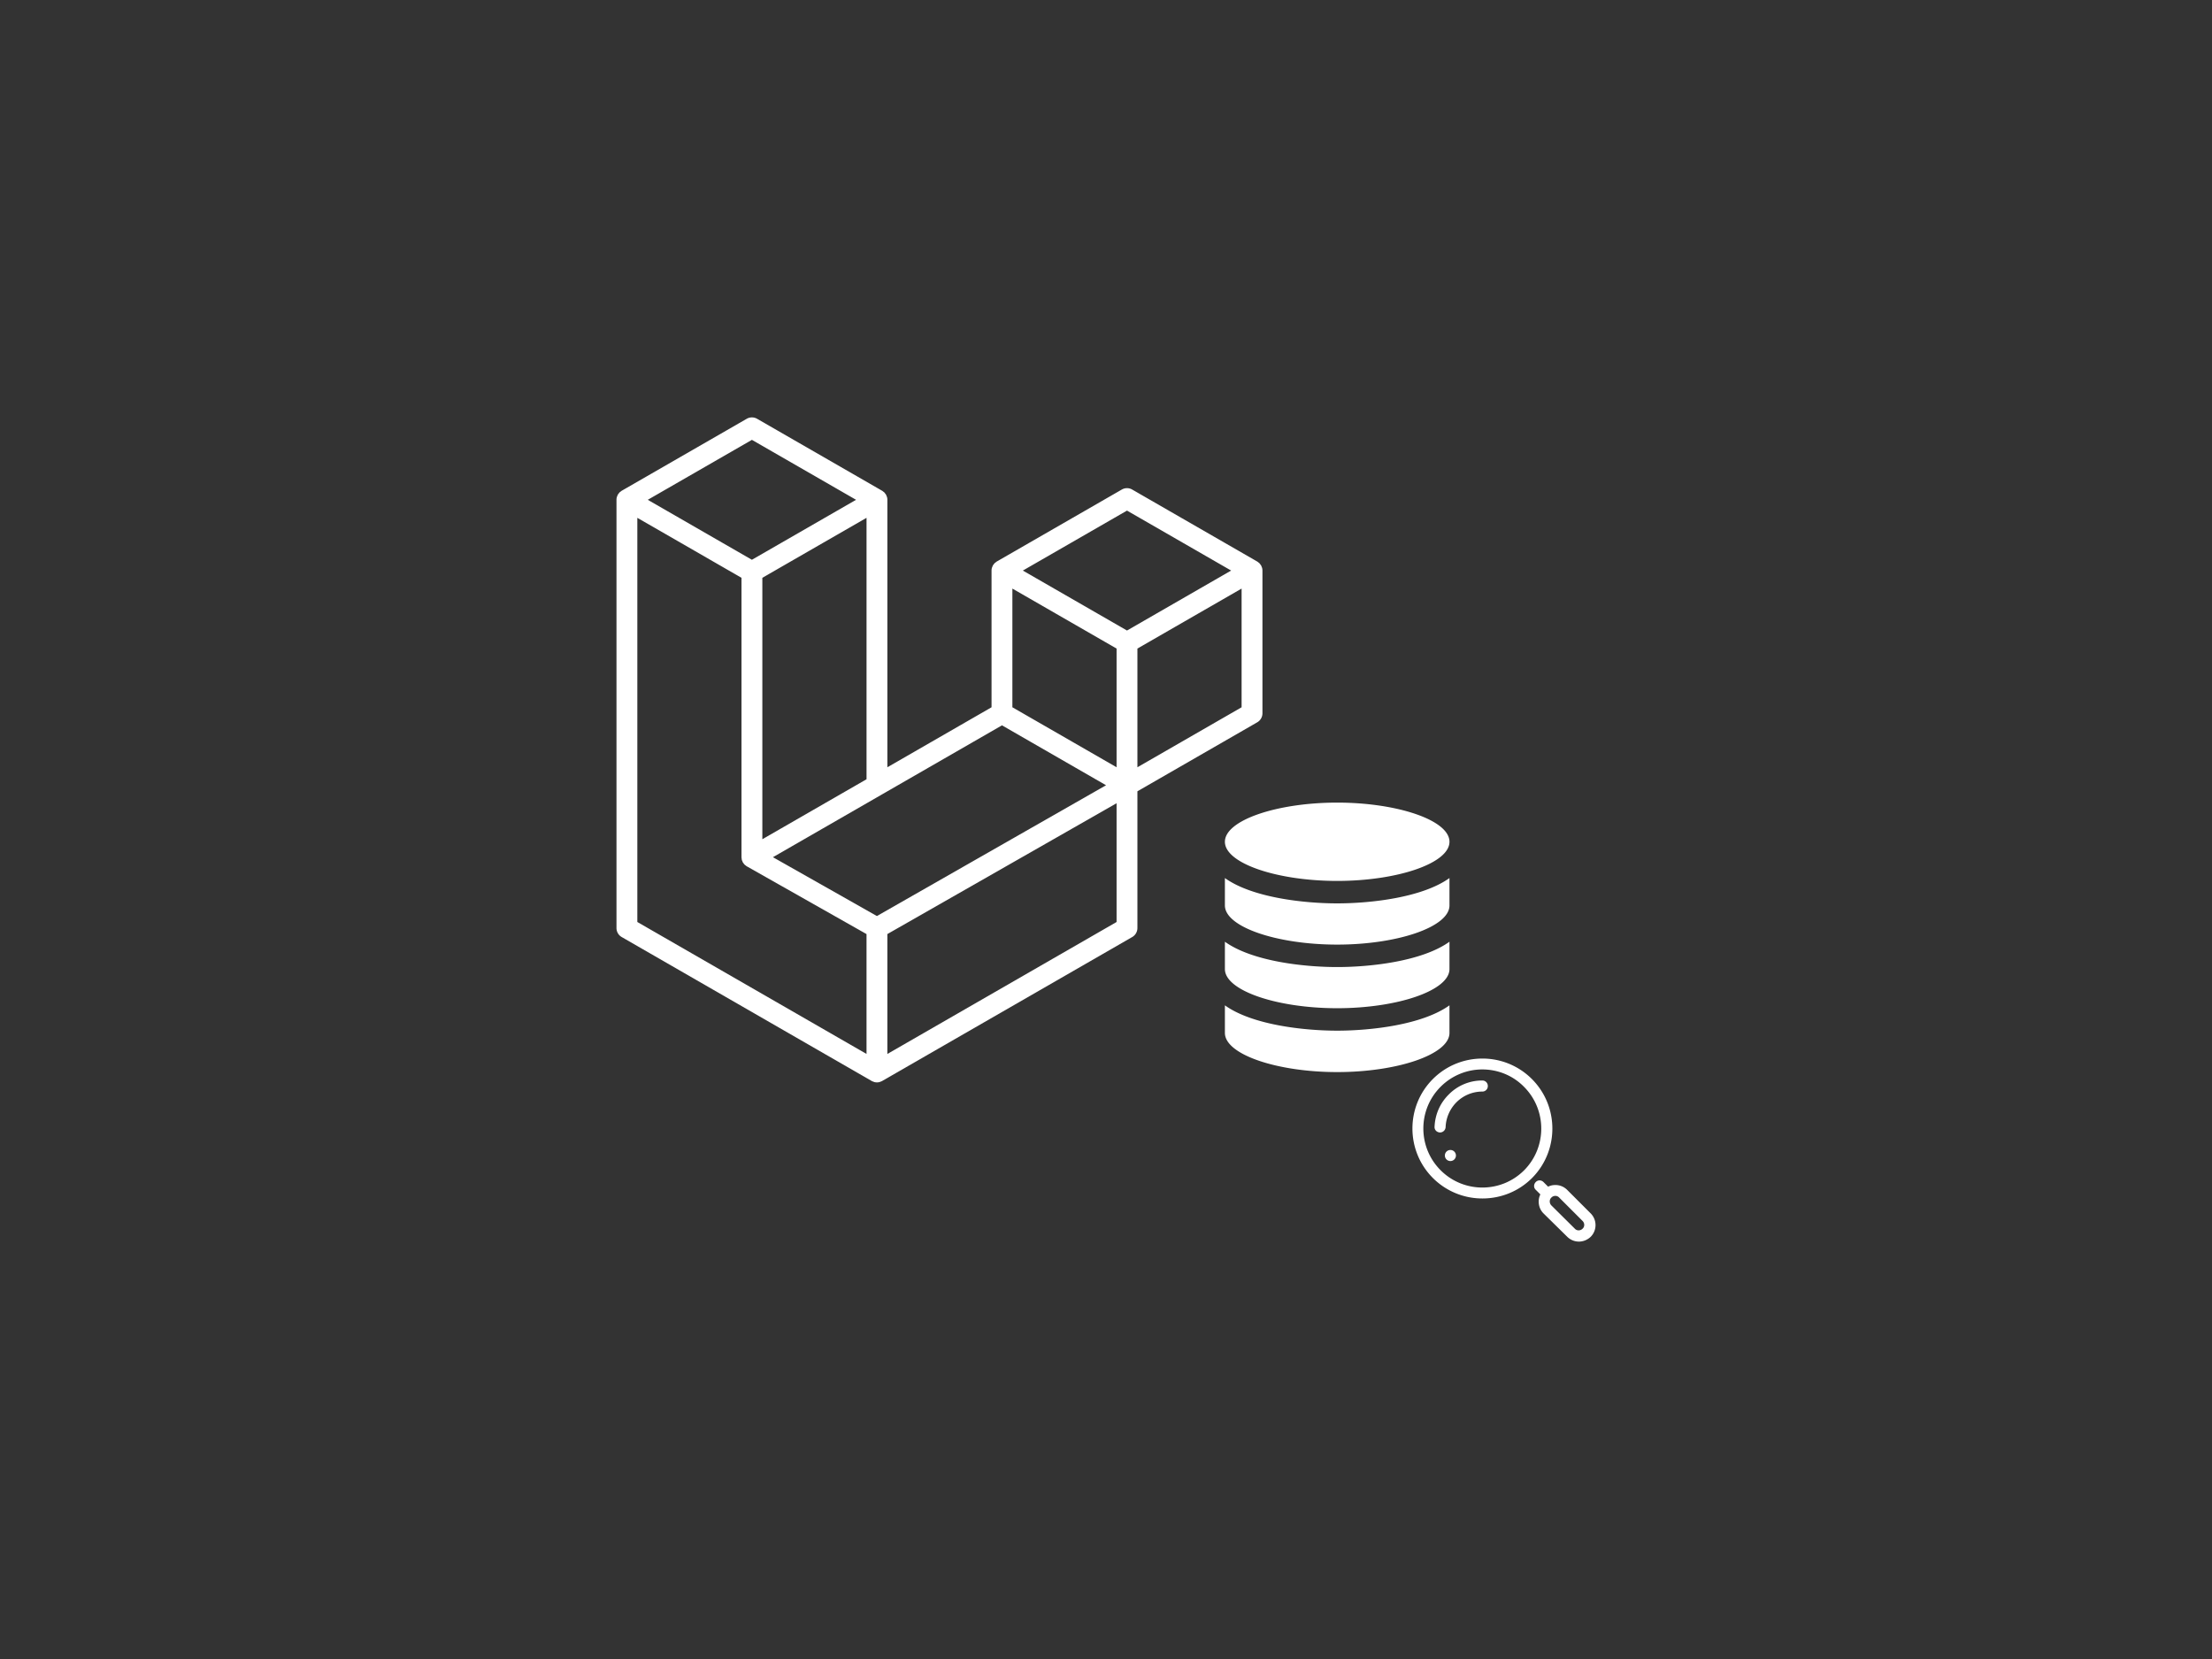 <svg xmlns="http://www.w3.org/2000/svg" width="1200" height="900" viewBox="0 0 317.5 238.125"><rect x="0" y="0" width="317.5" height="238.125" fill="#333333" stroke="none"/><g fill="#fff"><path d="M181.152 81.505a1.51 1.51 0 01.053.39v20.488a1.494 1.494 0 01-.751 1.296l-17.196 9.9v19.624c0 .534-.284 1.027-.747 1.296l-35.895 20.663c-.082.05-.171.076-.26.108-.035.014-.067.035-.102.042a1.503 1.503 0 01-.765 0c-.041-.014-.079-.035-.118-.049-.082-.028-.168-.057-.247-.101l-35.887-20.663a1.496 1.496 0 01-.75-1.296V71.739c0-.134.018-.265.052-.392.011-.042.037-.082.052-.125.028-.078.054-.159.095-.231.028-.05.07-.088.103-.133.043-.057.082-.121.132-.174.044-.042.1-.075.148-.112.054-.042.103-.093.164-.13h.002l17.945-10.33a1.498 1.498 0 011.494 0l17.944 10.33h.004c.06.036.11.085.164.128.049.035.103.071.146.112.052.057.09.116.134.176.032.042.075.084.101.133.043.074.067.153.097.231.015.042.041.082.052.127a1.51 1.51 0 01.053.39v38.39l14.953-8.61V81.894c0-.13.018-.264.052-.388.013-.043.037-.084.052-.128.03-.078.056-.158.097-.231.029-.05.07-.088.101-.133.045-.056.082-.121.135-.173.043-.043.097-.075.145-.112.056-.043.105-.094.165-.13h.002l17.946-10.331a1.496 1.496 0 011.494 0l17.944 10.331c.064.036.112.084.168.127.047.036.101.07.144.113.052.056.09.115.135.175.034.043.074.084.1.133.043.073.068.153.098.231.017.043.04.082.052.128zm-2.939 20.014V84.482l-6.28 3.615-8.675 4.995v17.037l14.957-8.61zm-17.944 30.82V115.29l-8.534 4.874-24.368 13.907v17.209zm-68.79-58.013v58.012l32.897 18.94v-17.205l-17.187-9.727-.005-.003-.008-.004c-.058-.035-.106-.082-.16-.124-.047-.035-.101-.07-.142-.108l-.004-.006c-.049-.05-.082-.104-.123-.156-.038-.05-.083-.094-.112-.146l-.002-.005c-.034-.057-.055-.124-.079-.187-.024-.057-.056-.108-.07-.168v-.002c-.02-.071-.023-.146-.03-.219-.008-.056-.023-.112-.023-.168V82.936l-8.673-4.997-6.28-3.612zm16.45-11.193L92.978 71.74l14.947 8.607 14.95-8.608-14.95-8.605zm7.775 53.71l8.674-4.993V74.326l-6.28 3.615-8.675 4.995v37.524zm46.06-43.554l-14.949 8.607 14.95 8.606 14.947-8.608zm-1.495 19.803l-8.676-4.995-6.28-3.615v17.037l8.674 4.993 6.282 3.617zm-34.4 38.393l21.928-12.518 10.961-6.256-14.938-8.6-17.2 9.902-15.676 9.024z" fill-rule="evenodd"/><path d="M208.05 144.3v3.962c0 3.103-7.502 5.62-16.117 5.62-8.612 0-16.116-2.517-16.116-5.62v-3.961c3.897 2.801 11.29 3.636 16.116 3.636 4.845 0 12.23-.843 16.117-3.636zm-16.117-5.493c-4.844 0-12.229-.843-16.116-3.636v3.923c0 3.104 7.504 5.62 16.116 5.62 8.615 0 16.117-2.518 16.117-5.62v-3.923c-3.897 2.801-11.29 3.636-16.117 3.636zm0-23.604c-8.612 0-16.116 2.517-16.116 5.621 0 3.104 7.504 5.62 16.116 5.62 8.615 0 16.117-2.517 16.117-5.62 0-3.104-7.502-5.621-16.117-5.621zm0 14.464c-4.844 0-12.229-.843-16.116-3.636v3.933c0 3.104 7.504 5.62 16.116 5.62 8.615 0 16.117-2.518 16.117-5.62v-3.933c-3.897 2.801-11.29 3.636-16.117 3.636zM212.775 151.94c-2.573 0-5.146.98-7.104 2.937-3.916 3.916-3.916 10.292 0 14.208a10.013 10.013 0 007.117 2.937c2.593 0 5.16-.979 7.117-2.937 3.89-3.916 3.89-10.292-.026-14.208a10.015 10.015 0 00-7.104-2.937zm-.013 1.562c2.17 0 4.339.82 5.98 2.486 3.307 3.308 3.306 8.679.026 11.986-3.308 3.307-8.679 3.307-11.986 0-3.308-3.307-3.308-8.678 0-11.986a8.459 8.459 0 015.98-2.486zm0 1.587a6.724 6.724 0 00-4.842 2.037c-1.244 1.244-1.932 2.858-2.011 4.604-.027.45.318.794.767.82h.027a.81.81 0 00.793-.767 5.368 5.368 0 011.535-3.546 5.248 5.248 0 013.73-1.56.78.78 0 00.794-.794.78.78 0 00-.793-.794zm-4.578 9.975a.794.794 0 00-.794.793.794.794 0 00.794.794.794.794 0 00.794-.794.794.794 0 00-.794-.793zm12.796 4.365c-.201 0-.4.08-.545.239-.318.317-.318.82 0 1.11l.661.662a2.276 2.276 0 00-.238 1.032c0 .635.238 1.244.688 1.693l3.387 3.334a2.386 2.386 0 001.692.714c.609 0 1.218-.238 1.694-.688a2.38 2.38 0 000-3.36l-3.386-3.386a2.38 2.38 0 00-1.694-.688c-.37 0-.714.08-1.032.238l-.661-.661a.8.8 0 00-.566-.239zm2.26 2.223a.72.72 0 01.555.238l3.36 3.36c.317.318.317.82 0 1.111-.318.318-.82.318-1.111 0l-3.36-3.333a.82.82 0 01-.239-.582.72.72 0 01.239-.556.761.761 0 01.555-.238z"/></g></svg>